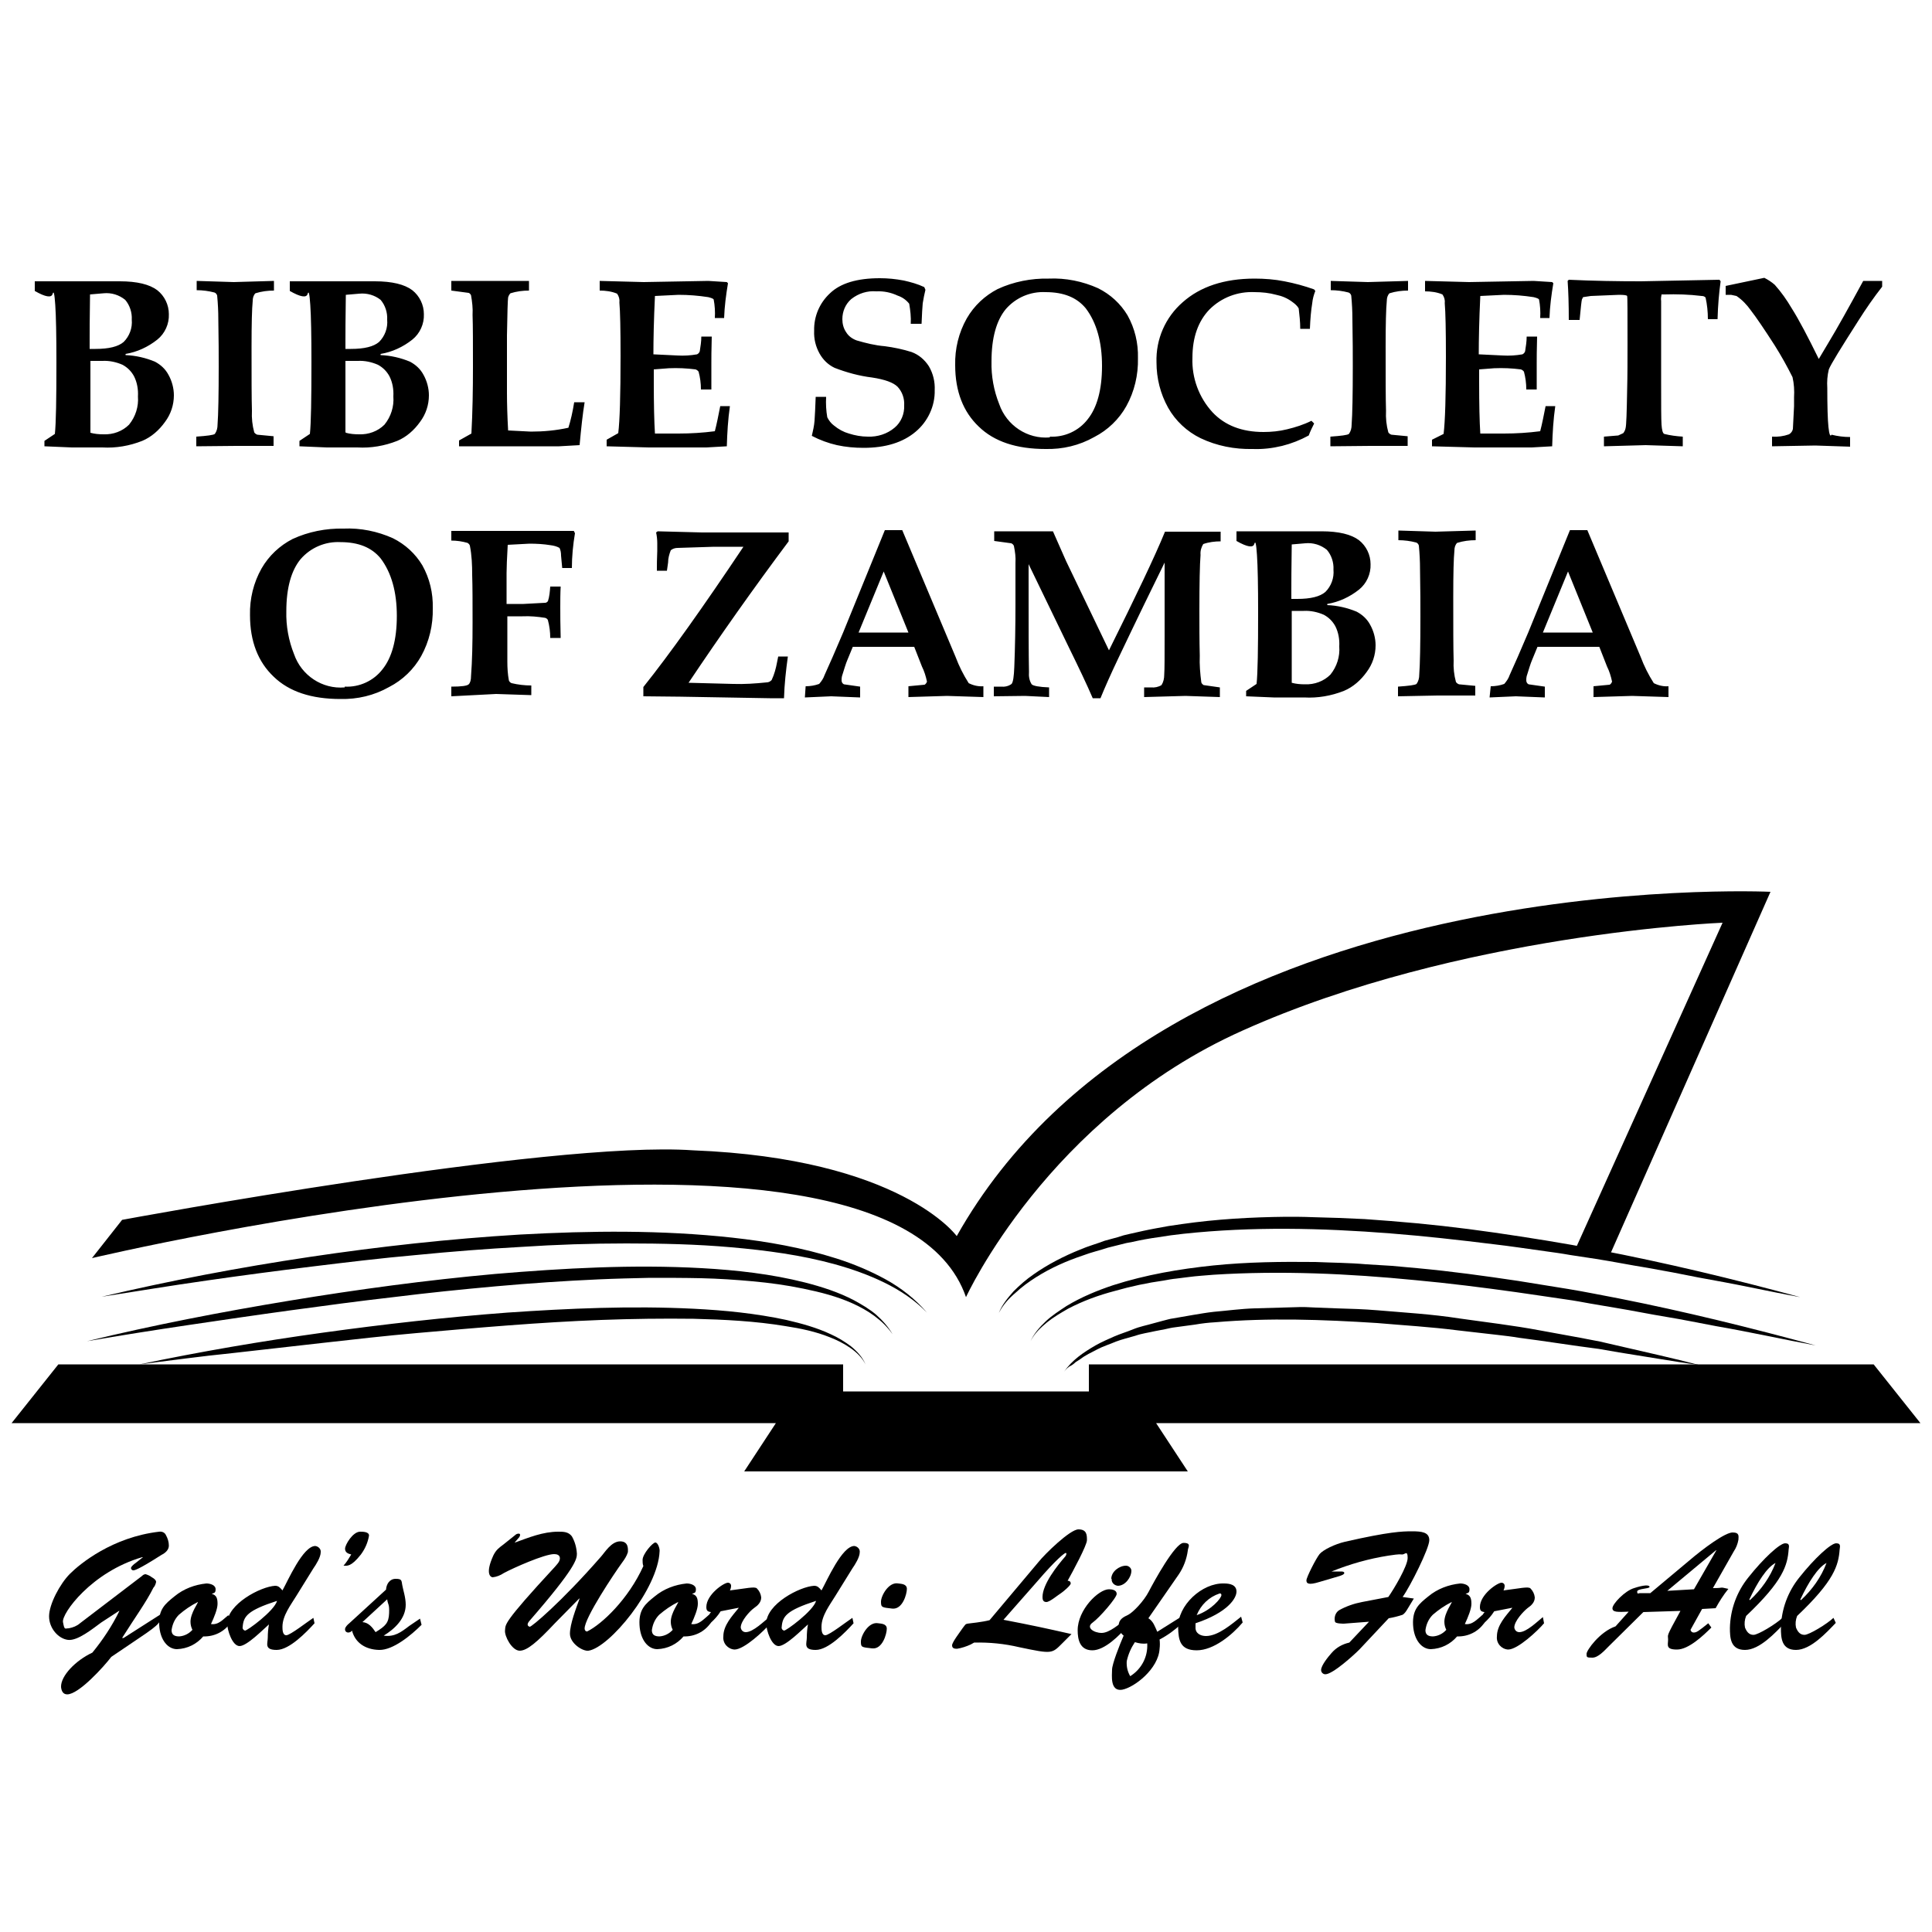 <svg xmlns="http://www.w3.org/2000/svg" viewBox="0 0 500 500"><path d="M26.3 335.6c17.8-4.2 35.7-7.6 53.8-10.3 18.1-2.7 36.2-4.7 54.5-5.8 18.3-1 36.6-1.2 54.9.8 9.1 1 18.2 2.6 27 5.4 4.4 1.4 8.7 3.2 12.7 5.4s7.7 5.1 10.7 8.6c-3.2-3.3-7-5.8-11.1-7.8s-8.4-3.5-12.7-4.7c-8.7-2.4-17.7-3.6-26.8-4.4-9-.8-18.1-1-27.2-1-9.1 0-18.2.3-27.2.9-9.1.5-18.1 1.2-27.2 2.1-9.1.8-18.1 1.9-27.1 3s-18.1 2.3-27.1 3.6c-9.2 1.3-18.2 2.8-27.2 4.2z"/><path d="M22.5 347.1c17.3-4.2 34.9-7.6 52.5-10.5 17.6-2.9 35.3-5.3 53.1-6.9 17.8-1.5 35.7-2.5 53.6-1.5 8.9.5 17.9 1.5 26.6 3.7 4.3 1.1 8.7 2.5 12.7 4.6 2 1.1 3.9 2.2 5.7 3.7 1.7 1.5 3.2 3.2 4.3 5.1-2.6-3.7-6.4-6.2-10.4-8-4-1.8-8.3-2.9-12.7-3.8-4.3-.9-8.7-1.5-13.1-1.9-4.4-.4-8.8-.7-13.3-.8-4.4-.1-8.9-.1-13.3-.1-4.4.1-8.9.2-13.3.4-8.9.4-17.7 1-26.6 1.8-8.9.8-17.7 1.7-26.5 2.8-8.8 1-17.7 2.2-26.5 3.4-8.8 1.2-17.6 2.5-26.4 3.8-8.8 1.3-17.6 2.7-26.4 4.2z"/><path d="M36.1 353.1c15.7-3.3 31.5-6 47.4-8.2 15.9-2.2 31.8-4 47.8-5.2 16-1.1 32.1-1.8 48.2-1 8 .4 16.1 1.2 24 2.9 3.9.9 7.9 2 11.5 3.7 1.8.8 3.6 1.9 5.2 3.1 1.6 1.3 3 2.8 3.8 4.7-.9-1.8-2.4-3.2-4-4.3-1.6-1.1-3.4-2-5.2-2.7-3.7-1.5-7.6-2.3-11.5-2.9-7.8-1.3-15.8-1.7-23.8-1.9-8-.1-15.9 0-23.9.3-8 .3-16 .8-23.9 1.4-8 .6-15.9 1.3-23.9 2-8 .7-15.9 1.6-23.9 2.5-8 .9-15.9 1.8-23.9 2.7-8 .8-15.9 1.9-23.9 2.9zM258.5 339.8c.8-2.1 2.3-3.9 3.8-5.6 1.6-1.6 3.3-3.1 5.2-4.4 3.7-2.6 7.8-4.7 12-6.4 2.1-.9 4.3-1.5 6.4-2.3l3.3-.9 1.6-.5 1.7-.4c2.2-.5 4.4-1 6.6-1.4l3.3-.6 3.4-.5c9-1.3 18-1.8 27-1.9 2.3 0 4.5 0 6.8.1l3.4.1 3.4.1 6.8.3 6.7.5c9 .7 17.9 1.7 26.9 3 8.9 1.3 17.8 2.7 26.6 4.4 17.7 3.4 35.2 7.6 52.5 12.3-4.4-.8-8.8-1.7-13.2-2.6-4.4-.9-8.8-1.7-13.2-2.5l-6.6-1.3-6.6-1.2c-4.4-.7-8.8-1.6-13.3-2.3l-6.6-1c-2.2-.4-4.4-.7-6.6-1-4.4-.6-8.9-1.3-13.3-1.8-8.9-1.1-17.8-2.1-26.7-2.8-17.8-1.4-35.8-1.8-53.5.1l-3.3.4-3.3.5c-2.2.3-4.4.7-6.6 1.2l-1.6.3-1.6.4-3.2.8c-2.1.7-4.3 1.2-6.4 2-4.2 1.4-8.3 3.2-12.1 5.6-1.9 1.2-3.7 2.5-5.3 4-1.9 1.6-3.4 3.3-4.4 5.3z"/><path d="M266.7 347.1c.9-2 2.4-3.7 4-5.2s3.5-2.7 5.3-3.9c3.8-2.3 7.9-4 12.1-5.4 8.4-2.7 17.2-4.2 25.9-5.1 8.8-.9 17.6-1 26.4-.9 4.4.2 8.8.2 13.2.6l6.6.4 6.6.6c8.7.8 17.4 2 26.1 3.3 4.3.7 8.7 1.4 13 2.1 4.3.7 8.6 1.6 12.9 2.4 17.2 3.4 34.2 7.6 51.1 12.2-8.6-1.6-17.1-3.5-25.8-5-4.3-.8-8.6-1.7-12.9-2.4-4.3-.7-8.6-1.6-12.9-2.3l-6.5-1.1c-2.2-.4-4.3-.8-6.5-1.1-4.3-.6-8.6-1.3-13-1.9-8.6-1.2-17.3-2.3-26-3.1-17.3-1.7-34.8-2.5-52.2-1.4-2.2.2-4.3.3-6.5.6l-3.2.4c-1.1.1-2.1.3-3.2.5-4.3.6-8.5 1.5-12.7 2.7-4.2 1.1-8.3 2.6-12.1 4.6-1.9 1.1-3.8 2.2-5.4 3.5-1.7 1.4-3.3 2.9-4.3 4.9z"/><path d="M275.4 355c2-3 5-5 8.1-6.8 1.6-.9 3.2-1.6 4.8-2.3 1.6-.7 3.3-1.2 5-1.9 1.7-.7 3.4-1 5.1-1.5l2.6-.7c.9-.2 1.7-.5 2.6-.6l5.2-.9c1.8-.3 3.5-.6 5.3-.8 3.5-.3 7.1-.8 10.6-.9l10.6-.3c1.8-.1 3.5 0 5.3.1l5.3.2c3.5.1 7.1.2 10.6.5 7 .6 14.1 1 21.1 2.1 7 1 14 1.8 20.9 3.1l10.4 1.9 5.2 1 5.2 1.2c6.9 1.6 13.7 3.1 20.6 4.9-7-1-13.9-2.2-20.9-3.3l-5.2-.9-5.2-.7-10.4-1.5-5.2-.7c-1.7-.3-3.5-.5-5.2-.7l-10.5-1.2c-7-.9-14-1.3-20.9-1.9-14-.9-28-1.4-41.9-.2-1.8.1-3.5.3-5.2.6l-5.2.7c-.9.1-1.7.3-2.6.5l-2.6.5c-1.7.4-3.4.6-5.1 1.2-1.7.5-3.4.9-5 1.5-1.6.7-3.3 1.2-4.8 2s-3.1 1.5-4.5 2.6l-1.1.7c-.3.3-.7.6-1 .8-.9.4-1.5 1-2 1.7z"/><g><path d="M497 368.3l-12.1-15.2H281.8v7H218.2v-7H15.1L3 368.3h197.8l-8.2 12.5h114.8l-8.2-12.5z"/></g><g><path d="M416.4 325.3l41.8-94.5s-156.2-7.5-210.6 89.1c0 0-14.4-20.1-68.3-22.2-37-2.6-147.7 18-147.7 18l-7.8 9.9s205.8-48.9 226.2 10.1c0 0 21.2-46.5 71.6-69 56.1-25.2 124.2-27.9 124.2-27.9l-38.6 85.6 9.2.9z"/></g><g><path d="M26.2 419.9c-2.2 1.6-6.1 4.8-8.6 4.5-2.5-.3-4.9-3-4.9-6.1s2.8-8.4 5.4-11 11-9.5 23.1-10.9c.7-.1 1.4.2 1.7.8.5.9.8 1.8.8 2.8 0 1.1-.9 1.9-1.9 2.4-6.1 3.9-7 4-7.3 4-.3 0-.5-.2-.6-.5v-.1c0-.4.9-1.1 1.2-1.3L37 403h-.2c-13.1 3.8-20.9 14.6-20.5 16.8.4 2.2.5 1.6 1.5 1.6 1.1-.2 2.1-.6 2.9-1.3l16-12.2c.3-.3.6-.5 1-.5.6.2 1.1.4 1.6.8.4.2 1.1.7 1.1 1.2-.1.5-.3 1.1-.7 1.5-1.9 3.8-4.7 7.6-8.1 13h.4l9.7-6.2c-.1 2 .2 2.3-5.8 6.3l-7.1 4.8c-1.9 2.5-8.4 9.7-11.4 9.7-1.1 0-1.5-.9-1.6-1.9-.1-2.9 3.8-6.9 8.1-8.9 2.7-3.3 5.1-6.9 7-10.8h-.1l-4.6 3z"/><path d="M59.7 419.9c-1.6 2.4-4.3 3.7-7.1 3.6-1.7 2-4.1 3.2-6.8 3.3-2.3 0-4.4-2.3-4.6-6.3-.2-4 1.5-5.4 4-7.4 2.3-1.9 5.2-3 8.2-3.3 1 0 2.4.4 2.4 1.5s-.5.9-1 1.2c1.3.3 1.5 1.3 1.5 2.6s-.9 3.5-1.7 5.2c2 .3 3.2-1.3 4.5-2.3l.6 1.9zm-13.4-2c-1.1 1.1-1.7 2.5-1.9 4 0 1.3.9 1.6 2 1.6 1.3-.1 2.5-.7 3.4-1.7-.3-.6-.5-1.3-.5-2.1 0-2.3 2.1-5 1.9-5.1-1.8.9-3.4 2-4.9 3.3z"/><path d="M76.7 413c-1.4 2.3-3.6 5.1-3.6 8 0 .7 0 2.2 1 2.2s5.6-3.6 7-4.5l.3 1.4c-2.1 2.3-6.5 6.9-9.8 6.9s-2.3-1.7-2.3-3.2c0-1.1.1-2.3.3-3.4-1.5 1.3-5.7 5.6-7.6 5.6s-3.2-4.2-3.2-5.8c0-5.1 8.7-9.6 12.4-9.8.9 0 1.3.5 1.9 1.2 1.4-2.5 5.3-11.5 8.5-11.5.8.1 1.5.8 1.4 1.6 0 1.3-1.2 3.2-1.9 4.2l-4.4 7.1zm-13.9 8.1c-.1.4.2.8.6.9.5.1 7.6-5.1 8.3-7.7-7.7 2.5-8.7 4-8.9 6.8zM93.2 396.4c.7 0 2.3 0 2.3 1-.3 1.8-1 3.4-2.1 4.9-2.6 3.3-3.6 2.9-4.5 2.9.8-.9 1.4-1.9 2-2.9-.8-.2-1.6-.5-1.6-1.5s2-4.4 3.9-4.4zM108.7 418.9l.4 1.6c-2.7 2.7-7.4 6.6-11 6.5s-6.2-1.9-7-5c-.2.3-.6.5-1 .5s-.8-.3-.8-.8v-.1c0-.5.7-1.2 1.1-1.5l9.5-8.7c.1-1.4.9-2.8 2.5-2.8s1.5.4 1.7 1.6c.2 1.2.9 3.2.9 5.1 0 3.6-2.9 6.3-5.7 8 2.8.4 4.5-.9 6.6-2.5l2.8-1.9zm-14.9.9c1.6.1 2.6 1.4 3.4 2.6 2.6-1.6 3.4-2.4 3.5-4.9.1-2.5-.3-2.1-.5-3.6l-6.4 5.9zM143.6 420.1c-4.6 4.9-7.2 7.1-9.1 7.1-2 0-4-3.8-3.8-5.3.2-1.5-.9-1.5 12.9-16.4.4-.5 1.3-1.3 1.3-2.2s-.8-1.1-1.5-1.1c-2.5 0-10.6 3.6-13 4.9-.9.6-1.9 1-2.9 1.1-.4 0-2.1-.7.2-5.7.7-1.4 1.4-1.9 2.6-2.8l3-2.4c.3-.3.6-.4 1-.4.2 0 .5.2.1.9l-1.2 1.4h.1c3.6-1.3 7.2-2.8 11.2-2.8 1.3 0 2.6 0 3.5 1.2.8 1.4 1.2 2.9 1.3 4.5 0 1.4-.3 3.6-12.2 17.3-1 1.1-.4 1.5 0 1.6.4.1 8-6.2 18.4-18.1 1-1.1 2.7-4 5-4s2 2.2 2 2.8c-.3 1-.9 1.9-1.5 2.7-1.9 2.6-9.8 14.4-9.7 17.1 0 .4.3.8.7.7 3.8-1.9 10.6-8.3 14.5-16.9-.2-.5-.2-1.1-.2-1.6 0-1.5 2.6-4.5 3.3-4.5.7 0 1.2 1.7 1.1 2.3-.4 9.7-13 24.9-18.4 25.7-1.5.2-4.8-1.9-4.8-4.4s1.6-6.6 2.5-9.1h-.1l-6.3 6.4zM184 419.9c-1.6 2.4-4.3 3.7-7.1 3.6-1.7 2-4.1 3.2-6.8 3.3-2.3 0-4.4-2.3-4.6-6.3-.2-4 1.5-5.4 4-7.4 2.3-1.9 5.2-3 8.2-3.3 1 0 2.4.4 2.4 1.5s-.5.9-1 1.2c1.3.3 1.5 1.3 1.5 2.6s-.9 3.5-1.7 5.2c2 .3 3.2-1.3 4.5-2.3l.6 1.9zm-13.4-2c-1.1 1.1-1.7 2.5-1.9 4 0 1.3.9 1.6 2 1.6 1.3-.1 2.5-.7 3.4-1.7-.3-.6-.5-1.3-.5-2.1 0-2.3 2.1-5 1.9-5.1-1.8.9-3.4 2-4.9 3.3z"/><path d="M186.5 417c-1.5 2.4-3.4 3.6-5.2 5.4l-.2-2c1.1-.9 2.1-2 2.9-3.2-.9-.1-1.2-.4-1.2-1.3 0-3.2 4.5-6.3 5.6-6.3.4 0 .8.3.8.8 0 .4-.1.8-.3 1.2 4.1-.5 6.5-1.1 7-.5.6.6 1 1.4 1.1 2.3 0 1.3-.9 2.1-1.9 2.8s-3.4 3.3-3.4 5c.1.7.6 1.2 1.3 1.2 1.9 0 4.7-2.8 6.1-3.9l.3 1.6c-1.6 1.9-6.8 6.8-9.3 6.8-1.7-.1-3.1-1.6-2.9-3.4 0-2.9 2.3-5.3 4-7.4h-.1l-4.6.9z"/><path d="M216.2 413c-1.4 2.3-3.6 5.1-3.6 8 0 .7 0 2.2 1 2.2s5.6-3.6 7-4.5l.3 1.4c-2.1 2.3-6.5 6.9-9.8 6.9-3.3 0-2.3-1.7-2.3-3.2 0-1.1.1-2.3.3-3.4-1.5 1.3-5.7 5.6-7.6 5.6s-3.2-4.2-3.2-5.8c0-5.1 8.7-9.6 12.4-9.8.9 0 1.3.5 1.9 1.2 1.4-2.5 5.3-11.5 8.5-11.5.8.1 1.5.8 1.4 1.6 0 1.3-1.2 3.2-1.9 4.2l-4.4 7.1zm-13.9 8.1c-.1.4.2.8.6.9.5.1 7.6-5.1 8.3-7.7-7.7 2.5-8.7 4-8.9 6.8zM222.8 424.8c0-1.5 2-5.2 4.5-4.7.7.1 2.2.1 2.2 1.4 0 1.3-1.1 5.4-3.8 5.1-2.8-.3-2.9-.3-2.9-1.8zm5.2-10.3c0-1.5 2-5.2 4.5-4.7.7.1 2.2.1 2.2 1.4s-1.1 5.4-3.8 5.1-2.9-.3-2.9-1.8zM251.2 425.6c-1.1.5-2.3.9-3.5 1.1-.7 0-1.3-.1-1.3-.9s2.1-3.5 2.7-4.4c.7-.9.7-1.1 1.3-1.2.7-.1 3.8-.4 5.7-.9l12.7-15.1c1.5-1.9 8.1-8.4 10.3-8.4s2.2 1.5 2.2 2.8-3.6 8-5 10.5c.3 0 .8.1.8.7 0 .5-1.9 2.1-2.5 2.5-.7.4-2.9 2.3-3.8 2.3-.9 0-1-.7-1-1.3 0-3.3 3.8-8.1 5.9-10.5.3-.4.4-.9.1-.9-.3 0-2.5 1.7-7.3 7.3l-8.8 10c7.3 1.4 11 2.2 17.6 3.7l-2.3 2.3c-2.8 2.8-2.6 2.9-11.2 1.1-3.8-.9-7.7-1.3-11.7-1.2l-.9.5zM291.8 420.8c-2 2.4-5.9 6.3-9.1 6.3-3.3 0-3.8-2.9-3.8-5.2 0-5.3 5.4-10.6 8.1-10.6.8 0 2 .2 2 1.2s-4.4 6.1-6.2 7.4c-1.9 1.3.3 2.7 2.3 2.7s4.6-2.3 6.3-3.6l.4 1.8zm-4.2-12.2c0-1.9 2.1-3.4 3.8-3.4.7 0 1.4.6 1.4 1.3 0 1.7-1.6 3.9-3.5 3.9-1-.1-1.7-.9-1.6-1.8h-.1z"/><path d="M297.2 418.8c1.3.8 1.7 2.2 2.3 3.5l5.9-3.7.4 1.6c-1.7 1.6-3.6 3-5.7 4.1.1.8.1 1.6 0 2.4-.3 5.2-6.5 10-9.7 10.6-3.2.5-2.6-3.8-2.6-5.2 0-1.4 1.9-6.3 3-8.8-.8-.6-1.2-1.5-1.3-2.5 0-1.7 1.2-2.3 2.5-2.9 1.3-.7 4-3.5 5.3-6 1.3-2.5 6.8-12.6 9-12.6s1.1 1.2 1.1 2c-.3 2.2-1.1 4.3-2.3 6.1l-7.9 11.4zm-.3 6.5c-1.1.2-2.1 0-3.2-.3-1 1.5-1.7 3.1-2.1 4.9-.1 1.4.2 2.7.9 3.9 3-1.9 4.6-5.1 4.4-8.5z"/><path d="M321.6 419.9c-2.7 3.2-7.5 7.2-11.9 7.2s-4.7-2.8-4.8-5.8c-.2-5.8 6.2-11.7 11.9-11.5 1.4 0 3.2.3 3.2 2.1 0 1.7-2.2 5.4-10.6 8.2v1c-.1 1.6 1.3 2.3 2.7 2.3 3.2 0 6.8-3.2 9.1-5l.4 1.5zm-5.5-7.1c0-.3-.2-.5-.5-.4-2.7.9-4.8 2.9-5.9 5.6 3.8-1.3 6.4-4.4 6.4-5.2zM351.8 426.9c-1.5 1.5-6.9 6.4-8.8 6.4-.6 0-1.1-.5-1.1-1.1 0-1.2 1.9-3.5 2.7-4.4 1.2-1.4 2.8-2.3 4.6-2.7l5.1-5.4-6.5.5c-.3 0-2.2 0-2.3-.5-.3-1.1.1-2.4 1.1-3 1.8-1 3.8-1.7 5.9-2.1l6.8-1.3c1.4-2 5-8 5-10.1s-.7-.9-1.4-.9-.3-.2-3.6.3c-5.1.8-10 2.2-14.7 4.1h2.4c.3 0 .9 0 .9.4s-1 .7-1.3.8l-5.1 1.5c-2.9.9-3.4.4-3.4-.4s2.5-5.7 3.4-6.8c.9-1.1 4-2.6 6.6-3.2 11.4-2.6 14.8-2.7 17.3-2.7s4.5.2 4.5 2.3-4.9 11.9-6.9 14.7l2.9.4-1.7 2.8c-.3.5-.7 1.1-1.2 1.4-1.2.4-2.4.7-3.6.9l-7.6 8.1zM384.2 419.9c-1.6 2.4-4.3 3.7-7.1 3.6-1.7 2-4.1 3.2-6.8 3.3-2.3 0-4.4-2.3-4.6-6.3s1.5-5.4 4-7.4c2.3-1.9 5.2-3 8.2-3.3 1 0 2.4.4 2.4 1.5s-.5.9-1 1.2c1.3.3 1.5 1.3 1.5 2.6s-.9 3.5-1.7 5.2c2 .3 3.2-1.3 4.5-2.3l.6 1.9zm-13.4-2c-1.1 1.1-1.7 2.5-1.9 4 0 1.3.9 1.6 2 1.6 1.3-.1 2.5-.7 3.4-1.7-.3-.6-.5-1.3-.5-2.1 0-2.3 2.1-5 1.9-5.1-1.8.9-3.4 2-4.9 3.3z"/><path d="M386.7 417c-1.5 2.4-3.4 3.6-5.2 5.4l-.2-2c1.1-.9 2.1-2 2.9-3.2-.9-.1-1.2-.4-1.2-1.3 0-3.2 4.5-6.3 5.6-6.3.4 0 .8.3.8.8 0 .4-.1.8-.3 1.2 4.1-.5 6.5-1.1 7-.5.6.6 1 1.4 1.1 2.3 0 1.3-.9 2.1-1.9 2.8-1 .8-3.4 3.3-3.4 5 .1.7.6 1.2 1.3 1.2 1.9 0 4.7-2.8 6.1-3.9l.3 1.6c-1.6 1.9-6.8 6.8-9.3 6.8-1.7-.1-3.1-1.6-2.9-3.4 0-2.9 2.3-5.3 4-7.4h-.1l-4.6.9zM437.5 421.8c.1.4.4.7.8.7.8 0 1.3-.4 3.8-2.4l.8 1.1c-2.1 2.1-5.9 5.7-8.9 5.7s-2.3-1.2-2.3-2.6-.7-.3 3.2-7.4l-9.6.3-9 8.9c-1.1 1.1-2.7 2.9-4.2 2.9s-1.5-.1-1.5-1 3.4-5.7 7.5-7.1l3.4-3.8c-2.8.1-4.2.2-4.2-.9s3.2-4.5 5.6-5.2c2.4-.8 4-.9 4-.3 0 .5-3.2.4-3.2 1.2s.4.4.7.4h2.7l9.8-8.2c4.2-3.6 9.6-7.5 11.5-7.5s1.5 1.1 1.5 1.9c-.2 1.1-.6 2.1-1.2 3l-5.4 9.5c3.3 0 1.3-.4 4 .2-1.3 1.6-2.3 3.2-3.3 5l-3.5.2-3 5.4zm6.7-20.6h-.1l-12.6 10.5h.1l6.8-.4 5.8-10.1zM461.9 420c-2.4 2.5-6.5 7-10.3 7s-3.9-3.2-3.9-5.7c.1-4.8 1.8-9.4 4.8-13.1 3.8-4.8 8.1-8.8 9.5-8.8 1.4 0 .9 1.1.9 1.6-.3 4.1-1.4 8.1-11 17.2-.4 1-.5 2-.3 3 .4 1 1 1.9 2.2 1.9s5.8-2.8 7.5-4.4l.6 1.3zm-9-5.9c2.9-2.7 5.2-5.9 6.6-9.6-2.2 1.1-4.7 5-6.8 9.5l.2.1z"/><path d="M475.1 420c-2.4 2.5-6.5 7-10.3 7-3.8 0-3.9-3.2-3.9-5.7.1-4.8 1.8-9.4 4.8-13.1 3.8-4.8 8.1-8.8 9.5-8.8s.9 1.1.9 1.6c-.3 4.1-1.4 8.1-11 17.2-.4 1-.5 2-.3 3 .4 1 1 1.9 2.2 1.9 1.2 0 5.8-2.8 7.5-4.4l.6 1.3zm-9-5.9c2.9-2.7 5.2-5.9 6.6-9.6-2.2 1.1-4.7 5-6.8 9.5l.2.1z"/></g><g><path d="M11.5 115.5v-1.4l2.7-1.8c.3-2.8.4-9 .4-18.6 0-6.9-.1-11.9-.3-14.8-.2-2.9-.4-3.8-.7-2.8-.3 1-1.8.8-4.6-.8v-2.5h22c4.5 0 7.7.8 9.7 2.3 1.9 1.5 3 3.8 3 6.2.1 2.5-1 5-3 6.6-2.4 1.9-5.2 3.2-8.2 3.7v.3c2.6.1 5.2.7 7.6 1.7 1.5.8 2.7 1.9 3.5 3.4.9 1.6 1.4 3.5 1.4 5.3 0 2.5-.8 4.9-2.3 6.9-1.5 2.1-3.5 3.9-5.9 4.9-3.3 1.3-6.8 1.9-10.3 1.7h-7.9l-7.1-.3zm11.7-25.2h1.5c3.5 0 5.9-.6 7.3-1.8 1.5-1.5 2.3-3.6 2.1-5.8.1-1.8-.5-3.7-1.7-5.1-1.6-1.3-3.6-1.9-5.6-1.7l-3.5.3c-.1 6.3-.1 10.1-.1 11.5v2.6zm.2 21.7c1.1.3 2.2.4 3.4.4 2.5.1 4.9-.8 6.6-2.5 1.7-2.1 2.5-4.7 2.3-7.3.1-1.8-.2-3.6-1-5.2-.7-1.3-1.7-2.3-3-3-1.6-.7-3.4-1.1-5.2-1h-3.1V112zM50.8 115.5V113c2.8-.2 4.4-.4 4.8-.7.5-.7.7-1.5.7-2.4.2-2.7.3-7.7.3-15.1 0-2.8 0-6.9-.1-12.2 0-2-.1-4-.3-6.1-.1-.4-.4-.7-.7-.8-1.5-.4-3.1-.6-4.6-.6v-2.4l9.6.3 10.4-.3v2.5c-1.6 0-3.2.2-4.8.7-.5.5-.7 1.2-.7 2-.2 2-.3 5.9-.3 11.8 0 8 0 13.5.1 16.6-.1 1.9.1 3.8.6 5.6.2.3.5.5.8.6l4.2.4v2.5h-9.7l-10.3.1zM77.5 115.5v-1.4l2.7-1.8c.3-2.8.4-9 .4-18.6 0-6.9-.1-11.9-.3-14.8-.2-2.9-.4-3.8-.7-2.8-.3 1-1.8.8-4.6-.8v-2.5h22c4.5 0 7.7.8 9.7 2.3 1.9 1.5 3 3.8 3 6.2.1 2.5-1 5-3 6.6-2.4 1.9-5.2 3.2-8.2 3.7v.3c2.6.1 5.2.7 7.6 1.7 1.5.8 2.7 1.9 3.5 3.4.9 1.6 1.4 3.5 1.4 5.3 0 2.5-.8 4.9-2.3 6.9-1.5 2.1-3.5 3.9-5.9 4.9-3.3 1.3-6.8 1.9-10.3 1.7h-7.9l-7.1-.3zm11.8-25.2h1.5c3.5 0 5.9-.6 7.3-1.8 1.5-1.5 2.3-3.6 2.1-5.8.1-1.8-.5-3.7-1.7-5.1C97 76.4 95 75.8 93 76l-3.5.3c-.1 6.3-.1 10.1-.1 11.5v2.5zm.2 21.7c1.1.3 2.2.4 3.4.4 2.5.1 4.9-.8 6.6-2.5 1.7-2.1 2.5-4.7 2.3-7.3.1-1.8-.2-3.6-1-5.2-.7-1.3-1.7-2.3-3-3-1.6-.7-3.4-1.1-5.2-1h-3.2v18.4l.1.2zM118.8 115.5V114l3.2-1.8c.3-5.5.4-11.3.4-17.3s0-10.5-.1-13.4c.1-1.7-.1-3.4-.4-5.1-.1-.2-.3-.5-.6-.6l-4.5-.6v-2.5h20.1v2.5c-1.6 0-3.2.2-4.8.7-.3.3-.5.7-.6 1.1-.1.6-.2 3.8-.3 9.8v14.9c0 2.8.1 6.1.3 9.7l5.9.3c3.3 0 6.5-.3 9.7-1 .6-1.9 1.1-4.1 1.5-6.6h2.7c-.5 3-.9 6.7-1.3 11.1l-5.3.3h-25.9zM157 115.5v-1.7l3-1.7c.4-3.2.6-9.8.6-20 0-6.9-.1-11.5-.3-13.8.1-.8-.1-1.6-.6-2.3-1.4-.6-3-.8-4.5-.8v-2.5l11.4.3 16.7-.3 4.8.3.3.3c-.5 3-.9 6-1 9H185c.1-1.6 0-3.2-.3-4.8-.1-.2-.6-.4-1.4-.6-2.6-.4-5.1-.6-7.7-.6l-6.1.3c-.3 6.3-.4 11.3-.4 15.1l6.2.3c1.7.1 3.4 0 5.1-.3.4-.2.6-.5.7-.8.2-1.3.4-2.5.4-3.8h2.7c-.1 3.5-.1 5.7-.1 6.8v6.9h-2.7c0-1.6-.2-3.1-.6-4.6-.2-.3-.5-.5-.8-.6-2.3-.3-4.6-.4-6.9-.3l-3.9.3v3.2c0 5.8.1 10.3.3 13.4h6.1c3.2 0 6.3-.2 9.4-.6.5-1.9.9-4 1.4-6.5h2.5c-.5 3.5-.7 6.9-.8 10.4l-5.3.3h-14.9l-10.9-.3zM211.1 102.7h2.7c-.1 1.8 0 3.6.3 5.3.4.8 1 1.6 1.7 2.1 1.2 1 2.5 1.7 3.9 2.1 1.6.5 3.2.8 4.9.8 2.5.1 5-.7 6.9-2.3 1.7-1.4 2.6-3.6 2.5-5.8.1-1.8-.5-3.5-1.7-4.8-1.1-1.1-3.3-1.9-6.6-2.4-3.3-.4-6.6-1.3-9.7-2.5-1.7-.8-3-2.1-3.9-3.7-1-1.8-1.5-3.8-1.4-5.9-.1-3.7 1.4-7.2 4.1-9.7 2.7-2.6 7-3.9 12.9-3.9 2.1 0 4.1.2 6.2.6 1.8.4 3.6.9 5.3 1.7l.3.7c-.3 1.2-.5 2.3-.7 3.5-.1 1-.2 2.8-.3 5.3h-2.8c.1-1.7-.1-3.5-.4-5.2-.8-1-1.8-1.7-3-2.1-1.7-.8-3.6-1.2-5.5-1.1-2.3-.2-4.6.5-6.5 2-1.5 1.3-2.3 3.2-2.3 5.2 0 1.2.3 2.4 1 3.4.6 1 1.6 1.7 2.7 2.1 2.4.7 4.8 1.3 7.3 1.5 2.3.3 4.7.8 6.9 1.5 1.9.7 3.4 2 4.5 3.7 1.1 1.9 1.6 4 1.5 6.2.1 4.1-1.8 8.1-4.9 10.7-3.3 2.8-7.8 4.2-13.5 4.2-2.3 0-4.6-.2-6.9-.7-2.2-.5-4.4-1.3-6.5-2.4.3-1.3.6-2.6.7-3.9.1-1.4.2-3.5.3-6.2zM270.6 116.2c-7.5 0-13.3-1.9-17.3-5.8-4-3.8-6.1-9.1-6.1-15.9-.1-4.2.9-8.4 3-12.1 1.9-3.3 4.7-5.9 8-7.6 4.1-1.9 8.7-2.8 13.2-2.7 4.4-.2 8.8.7 12.8 2.5 3.2 1.6 5.8 4 7.6 7 1.9 3.4 2.8 7.2 2.7 11.1.1 4.3-.9 8.6-3 12.4-1.9 3.4-4.8 6.2-8.3 8-3.9 2.2-8.2 3.2-12.6 3.1zm1.1-3.2c3.8.2 7.5-1.5 9.8-4.5 2.4-3 3.7-7.6 3.7-13.8s-1.4-11.2-4.2-14.9c-2.3-2.8-5.7-4.2-10.4-4.2-3.9-.2-7.7 1.4-10.3 4.4-2.4 2.9-3.7 7.4-3.7 13.5-.1 3.8.6 7.6 2 11.1 1.9 5.5 7.3 9.1 13.1 8.6v-.2zM339.4 108.9l.7.7c-.5 1-1 2-1.4 3.1-2.2 1.2-4.5 2.1-6.9 2.7-2.5.6-5 .9-7.6.8-4.7.1-9.3-.8-13.5-2.8-3.5-1.7-6.5-4.5-8.4-7.9-2-3.6-3-7.6-3-11.7-.2-6 2.3-11.7 6.8-15.6 4.5-4 10.7-6.1 18.6-6.1 2.6 0 5.2.2 7.7.7 2.6.5 5.2 1.2 7.7 2.1l.3.4c-.4 1-.7 2.1-.8 3.2-.3 1.8-.5 4-.6 6.6h-2.5c0-1.8-.2-3.6-.4-5.3-.4-.7-1-1.2-1.7-1.7-1.2-.9-2.6-1.5-4.1-1.8-1.8-.5-3.7-.7-5.6-.7-4.4-.2-8.6 1.4-11.7 4.5-2.9 3-4.4 7.2-4.4 12.5-.2 5.2 1.7 10.3 5.2 14.1 3.2 3.4 7.6 5.1 13.2 5.1 2 0 4.1-.2 6.1-.7 2.1-.5 4.3-1.2 6.3-2.2zM344.3 115.5V113c2.8-.2 4.4-.4 4.8-.7.5-.7.7-1.5.7-2.4.2-2.7.3-7.7.3-15.1 0-2.8 0-6.9-.1-12.2 0-2-.1-4-.3-6.1-.1-.4-.4-.7-.7-.8-1.5-.4-3.1-.6-4.6-.6v-2.4l9.6.3 10.4-.3v2.5c-1.6 0-3.2.2-4.8.7-.5.5-.7 1.2-.7 2-.2 2-.3 5.9-.3 11.8 0 8 0 13.5.1 16.6-.1 1.9.1 3.8.6 5.6.2.3.5.5.8.6l4.2.4v2.5h-9.7l-10.3.1zM370.6 115.5v-1.7l3-1.5c.4-3.2.6-9.8.6-20 0-6.9-.1-11.5-.3-13.8.1-.8-.1-1.6-.6-2.3-1.4-.6-3-.8-4.5-.8v-2.7l11.4.3 16.7-.3 4.8.3.3.3c-.5 3-.9 6-1 9h-2.4c.1-1.6 0-3.2-.3-4.8-.1-.2-.6-.4-1.4-.6-2.6-.4-5.1-.6-7.7-.6l-6.1.3c-.3 6.3-.4 11.3-.4 15.1l6.2.3c1.7.1 3.4 0 5.1-.3.4-.2.6-.5.7-.8.2-1.3.4-2.5.4-3.8h2.7c-.1 3.5-.1 5.7-.1 6.8v6.9H395c0-1.6-.2-3.1-.6-4.6-.2-.3-.5-.5-.8-.6-2.3-.3-4.6-.4-6.9-.3l-3.9.3v3.2c0 5.8.1 10.3.3 13.4h6.1c3.2 0 6.3-.2 9.4-.6.5-1.9.9-4 1.4-6.5h2.5c-.5 3.5-.7 6.9-.8 10.4l-5.3.3h-14.8l-11-.3zM415.1 115.5V113l3.7-.3 1.3-.6c.3-.4.5-.8.6-1.3.2-.8.3-4.1.4-9.7.1-3.9.1-8 .1-12.1 0-8.1 0-12.2-.1-12.4-.1-.2-.8-.3-2.1-.3l-7.3.3-2 .3-.3.6c-.1.3-.3 2.1-.6 5.3H406c0-3.9-.1-7.3-.3-10.1l.3-.3c6.4.3 12.6.4 18.7.4l20.3-.4.3.4c-.4 2.8-.7 6.1-.8 9.8H442c0-1.9-.2-3.8-.6-5.6-.3-.3-.6-.4-1-.4-3.2-.4-6.5-.5-9.7-.4h-.7c-.1.6-.2 1.1-.1 1.7v21c0 5.9 0 9.6.1 11 .1 1.4.3 2.2.7 2.4 1.6.4 3.2.6 4.8.7v2.5l-9.6-.3-10.8.3zM458.6 115.5V113c1.5.1 3-.1 4.4-.6.5-.3.9-.8 1-1.4 0-.2.1-2.2.3-5.9v-2.3c.1-1.7 0-3.5-.4-5.2-1.4-2.8-2.9-5.5-4.6-8.2-2.7-4.2-4.8-7.3-6.2-9.1-1-1.4-2.2-2.7-3.7-3.7l-1.4-.3h-1.4V74l10-2.1c1 .5 1.9 1.1 2.7 1.8 1.7 1.9 3.1 3.9 4.4 6.1 1.9 3 4.2 7.4 7 13.1l2.5-4.2c2.3-3.8 5.3-9.2 9-16h4.9v1.5c-2.2 2.8-4.2 5.7-6.1 8.7-4.6 7.2-7.2 11.4-7.7 12.7-.4 1.6-.5 3.2-.4 4.8 0 4.8.1 8.2.3 10.1.2 2 .5 2.6.8 2 1.6.4 3.2.6 4.8.6v2.5l-9-.3-11.2.2zM88.1 180.9c-7.5 0-13.3-1.9-17.3-5.8-4-3.8-6.1-9.1-6.1-15.9-.1-4.2.9-8.4 3-12.1 1.9-3.3 4.7-5.9 8-7.6 4.1-1.9 8.7-2.8 13.2-2.7 4.4-.2 8.8.7 12.8 2.5 3.2 1.6 5.8 4 7.6 7 1.9 3.4 2.8 7.2 2.7 11.1.1 4.3-.9 8.6-3 12.4-1.9 3.4-4.8 6.2-8.3 8-3.9 2.2-8.2 3.2-12.6 3.1zm1.1-3.2c3.8.2 7.5-1.5 9.8-4.5 2.4-3 3.7-7.6 3.7-13.8s-1.4-11.2-4.2-14.9c-2.3-2.8-5.7-4.2-10.4-4.2-3.9-.2-7.7 1.4-10.3 4.4-2.4 2.9-3.7 7.4-3.7 13.5-.1 3.8.6 7.6 2 11.1 1.9 5.5 7.3 9.1 13.1 8.6v-.2zM116.8 180.2v-2.5c2.6 0 4.1-.2 4.5-.6.4-.4.6-1.1.6-2.1.3-3.9.4-8.5.4-13.8s0-9.4-.1-12.4c0-2.5-.1-5.1-.6-7.6-.1-.3-.3-.5-.6-.7-1.4-.4-2.8-.6-4.2-.6v-2.5h31.7l.3.6c-.5 3-.8 6-.8 9h-2.5l-.3-3.2c0-.7-.1-1.4-.4-2-.7-.4-1.5-.6-2.3-.7-1.8-.3-3.6-.4-5.5-.4l-5.6.3c-.2 3.5-.3 5.9-.3 7.3v8h4.4l5.6-.3c.3 0 .5-.2.7-.4.4-1.2.5-2.5.6-3.8h2.7c-.1 1.8-.1 3.6-.1 5.3 0 1.8 0 4.5.1 8h-2.7c0-1.6-.2-3.1-.6-4.6-.1-.3-.4-.5-.7-.6-1.9-.3-3.9-.5-5.9-.4h-3.9v11.7c0 1.7.1 3.3.4 4.9.1.3.4.6.7.7 1.7.4 3.4.6 5.1.6v2.5l-9.1-.3-11.6.6zM166.5 180.2v-2.4c6.8-8.5 15.4-20.6 25.9-36.3h-7.6l-9.4.3c-.7 0-1.3.2-1.8.6-.4 1-.7 2.1-.7 3.2l-.3 2.1H170c0-1.4 0-3.1.1-5.1v-2c0-.9-.1-1.9-.3-2.8l.4-.3 11.5.3h22.4v2.3c-9.2 12.3-17.8 24.5-25.9 36.6l11.5.3c2.9.1 5.8-.1 8.7-.4.5 0 .9-.2 1.3-.6.7-1.5 1.1-3 1.4-4.6l.3-1.5h2.5c-.5 3.6-.9 7.2-1 10.8h-3.7l-23.1-.4-9.6-.1zM208.5 177.6c1.2 0 2.4-.2 3.5-.6.6-.7 1.1-1.4 1.4-2.3 1.2-2.6 2.8-6.3 4.8-11l10.8-26.5h4.5l13.8 32.8c.9 2.4 2 4.6 3.4 6.8 1.2.6 2.5.9 3.8.8v2.8l-9.4-.3-10 .3v-2.8l4.2-.4c.3-.2.5-.5.6-.8-.3-1.4-.7-2.7-1.3-3.9l-2-5.1h-15.9l-1.4 3.4c-.4.9-.8 2.3-1.4 4.2-.1.4-.1.7-.1 1.1 0 .4.2.8.6 1l4.2.6v2.8l-7.5-.3-6.8.3.2-2.9zm20.2-29.7l-6.5 15.8h12.9l-6.4-15.8zM257.2 180.2v-2.5h1.8c1 .1 2-.1 2.8-.7.4-.5.6-1.9.7-4.4.2-5.1.3-10.5.3-16.3v-10.6c.1-1.5-.1-2.9-.4-4.4-.1-.3-.4-.6-.7-.7l-4.4-.6v-2.5h15.2l3.4 7.7 11.1 23.1c6.9-13.9 11.8-24.1 14.5-30.7h14.4v2.5c-1.5 0-3.1.2-4.5.7-.5.8-.8 1.8-.7 2.8-.2 2.5-.3 7.4-.3 14.6 0 3.7 0 7.5.1 11.5-.1 2.3.1 4.6.4 6.9.1.3.3.5.6.7l4.2.6v2.5l-8.9-.3-10.7.3v-2.5h1.8c.9.1 1.9-.1 2.7-.6.5-.8.7-1.7.7-2.7.1-1.4.1-4.8.1-10.1v-18.9c-3.1 6.3-7.1 14.5-12 24.8-2 4.2-3.5 7.6-4.6 10.3h-2c-1.5-3.5-3.6-7.9-6.2-13.2L266.2 146v4.1c0 11.4 0 19.4.1 23.8-.1 1.1.1 2.3.7 3.2.4.4 1.9.7 4.5.8v2.5l-6.2-.3-8.1.1zM322.5 180.2v-1.4l2.7-1.8c.3-2.8.4-9 .4-18.6 0-6.9-.1-11.9-.3-14.8-.2-2.9-.4-3.8-.7-2.8-.3 1-1.8.8-4.6-.8v-2.5h22c4.5 0 7.7.8 9.7 2.3 1.9 1.5 3 3.8 3 6.2.1 2.5-1 5-3 6.6-2.4 1.9-5.2 3.2-8.2 3.7v.3c2.6.1 5.2.7 7.6 1.7 1.5.8 2.7 1.9 3.5 3.4.9 1.6 1.4 3.5 1.4 5.3 0 2.5-.8 4.9-2.3 6.9-1.5 2.1-3.5 3.9-5.9 4.9-3.3 1.3-6.8 1.9-10.3 1.7h-7.9l-7.1-.3zm11.7-25.2h1.5c3.5 0 5.9-.6 7.3-1.8 1.5-1.5 2.3-3.6 2.1-5.8.1-1.8-.5-3.7-1.7-5.1-1.6-1.3-3.6-1.9-5.6-1.7l-3.5.3c-.1 6.3-.1 10.1-.1 11.5v2.6zm.1 21.7c1.1.3 2.2.4 3.4.4 2.5.1 4.9-.8 6.6-2.5 1.7-2.1 2.5-4.7 2.3-7.3.1-1.8-.2-3.6-1-5.2-.7-1.3-1.7-2.3-3-3-1.6-.7-3.4-1.1-5.2-1h-3.1V176.7zM361.8 180.2v-2.5c2.8-.2 4.4-.4 4.8-.7.5-.7.7-1.5.7-2.4.2-2.7.3-7.7.3-15.1 0-2.8 0-6.9-.1-12.2 0-2-.1-4-.3-6.1-.1-.4-.4-.7-.7-.8-1.5-.4-3.1-.6-4.6-.6v-2.5l9.6.3 10.4-.3v2.5c-1.6 0-3.2.2-4.8.7-.5.5-.7 1.2-.7 2-.2 2-.3 5.9-.3 11.8 0 8 0 13.5.1 16.6-.1 1.9.1 3.8.6 5.6.2.3.5.5.8.6l4.2.4v2.5H372l-10.2.2zM385.8 177.6c1.2 0 2.4-.2 3.5-.6.6-.7 1.1-1.4 1.4-2.3 1.2-2.6 2.8-6.3 4.8-11l10.8-26.5h4.5l13.8 32.8c.9 2.4 2 4.6 3.4 6.8 1.2.6 2.5.9 3.8.8v2.8l-9.4-.3-10 .3v-2.8l4.2-.4c.3-.2.5-.5.6-.8-.3-1.4-.7-2.7-1.3-3.9l-2-5.1h-16l-1.4 3.4c-.4.9-.8 2.3-1.4 4.2-.1.4-.1.7-.1 1.1 0 .4.2.8.6 1l4.2.6v2.8l-7.5-.3-6.8.3.3-2.9zm20-29.7l-6.5 15.8h12.9l-6.4-15.8z"/></g></svg>
